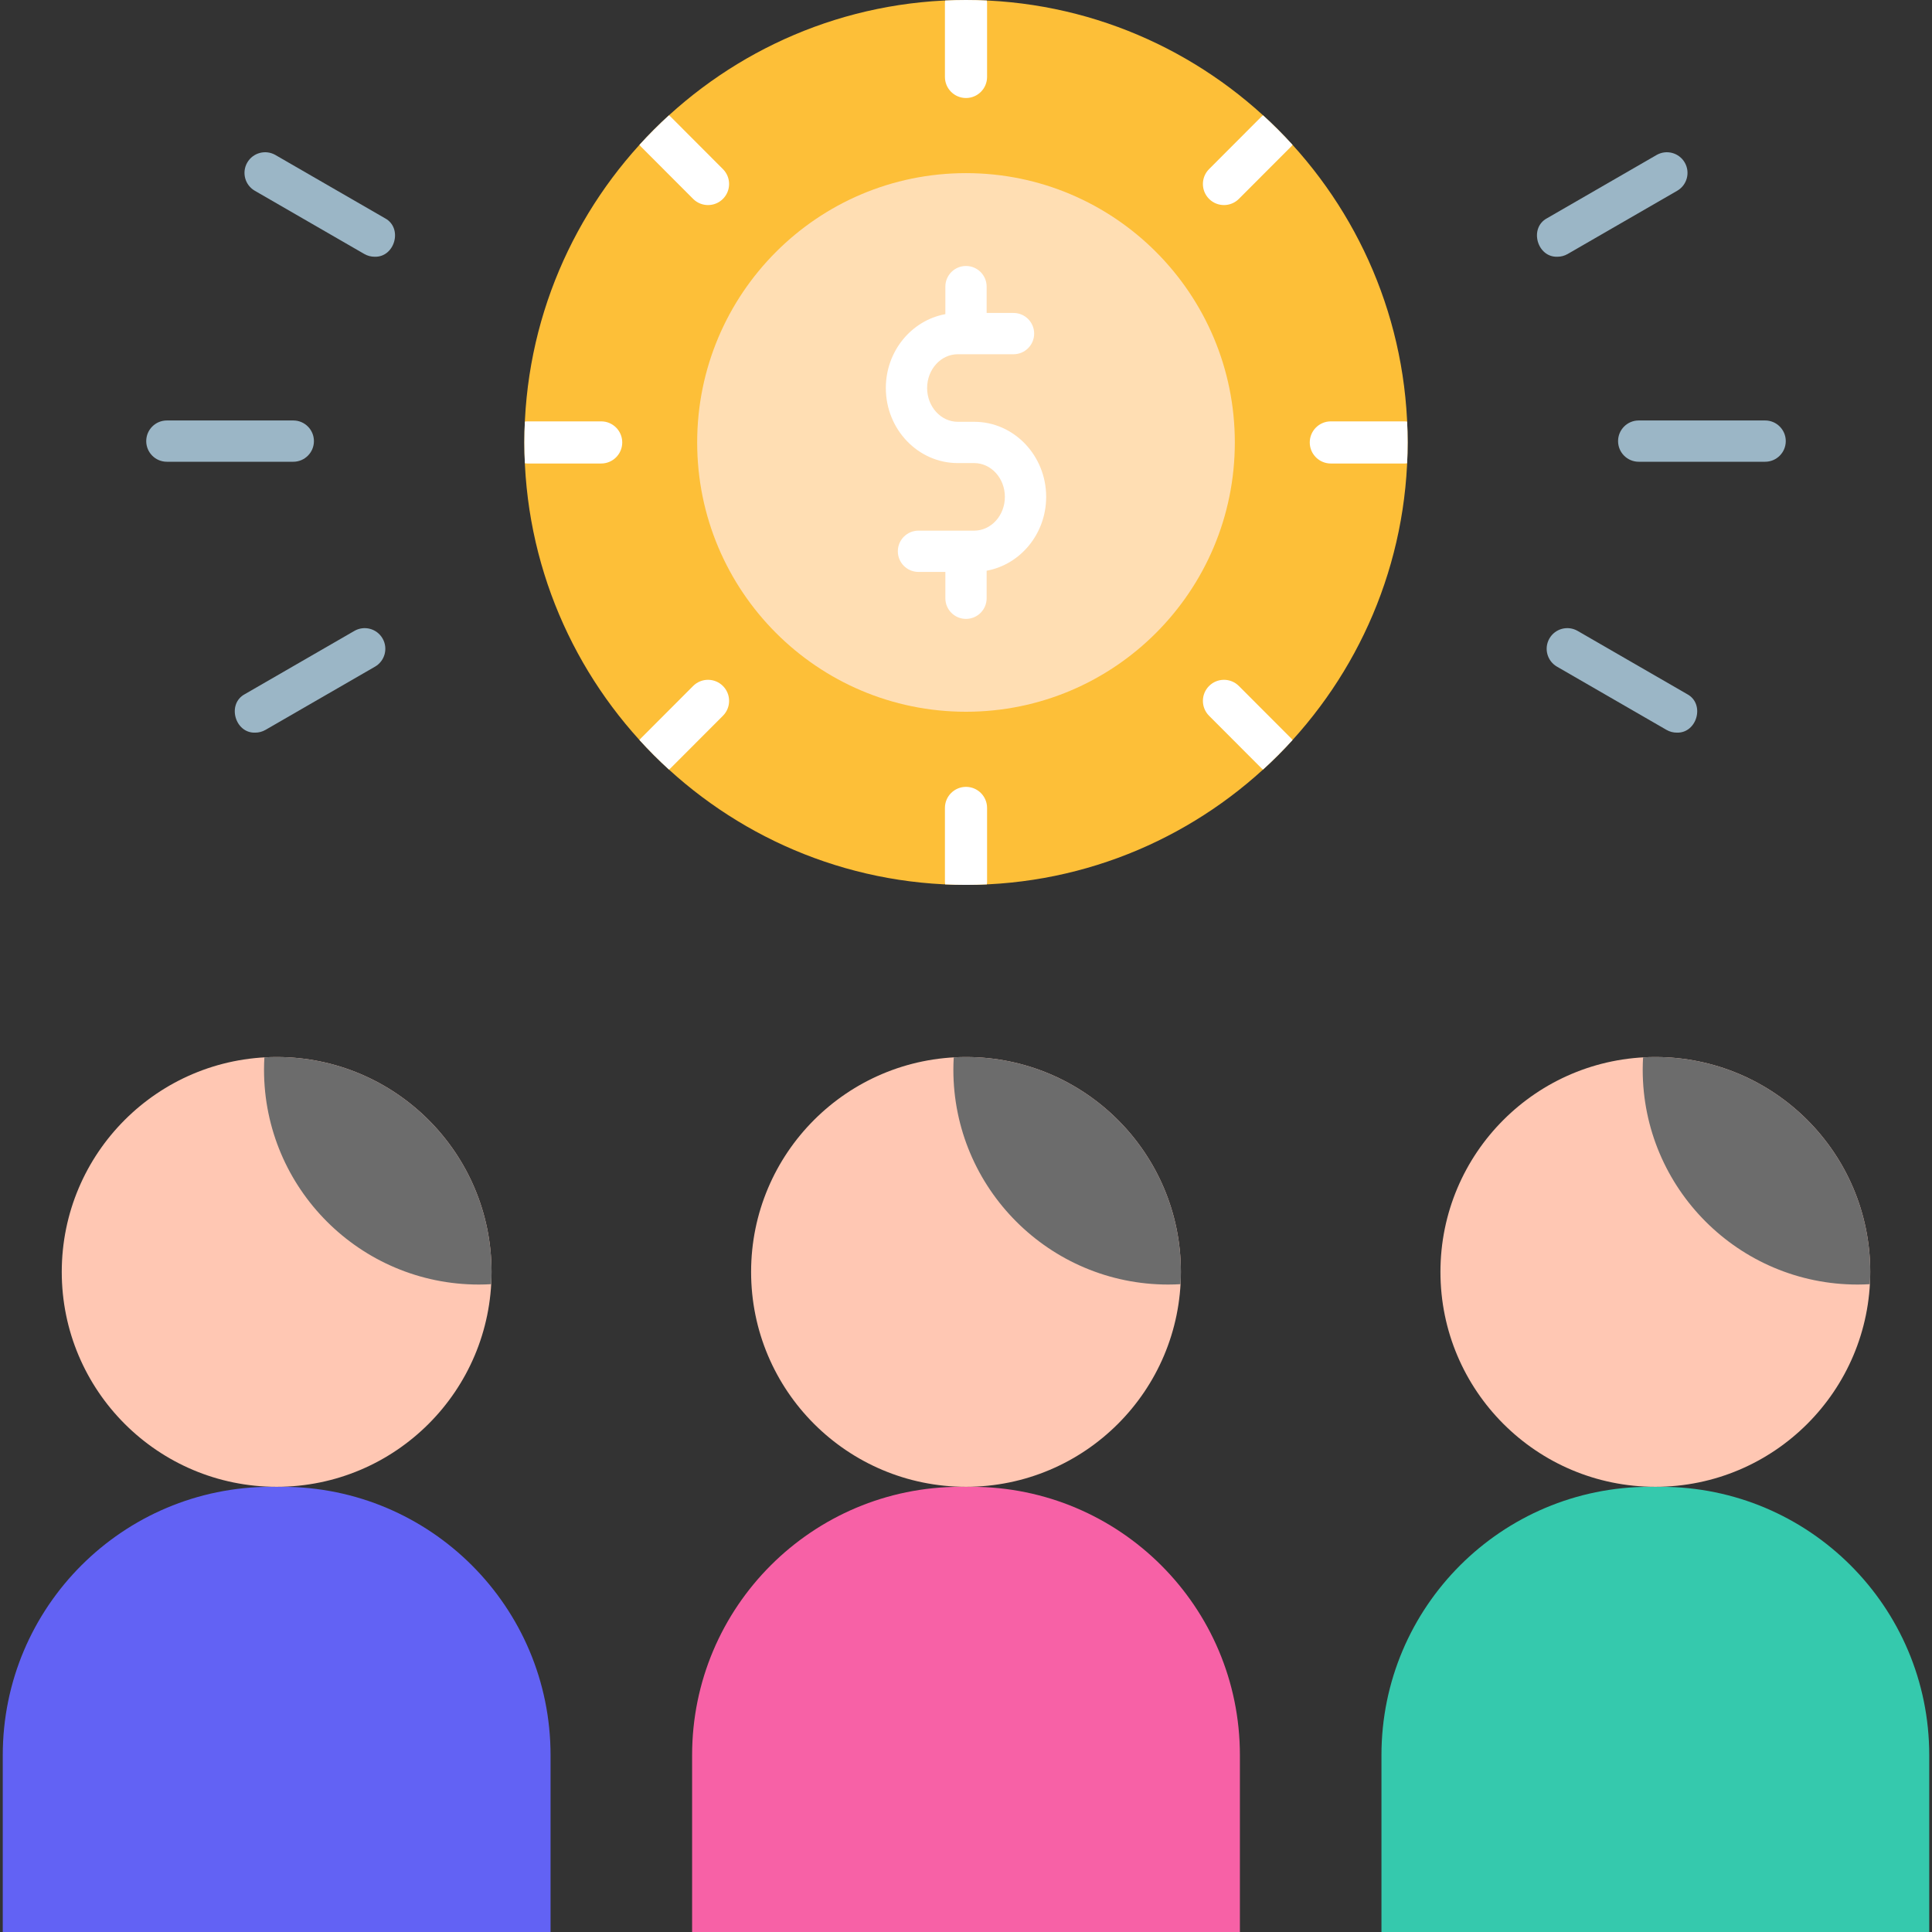 <svg id="Layer_1" enable-background="new 0 0 468 468" height="512" viewBox="0 0 468 468" width="512" xmlns="http://www.w3.org/2000/svg"><rect x="0" y="0" width="468" height="468" fill="#333333" stroke="none"/><g><g><g><g><path d="m234 214.349c-58.989 0-106.98-48.078-106.98-107.175s47.991-107.174 106.98-107.174 106.98 48.078 106.98 107.175-47.991 107.174-106.98 107.174z" fill="#fdbf38"/></g><g><ellipse cx="234" cy="107.175" fill="#ffdeb3" rx="65.119" ry="65.237"/></g><path d="m253.419 120.358c0-10.026-7.817-18.183-17.425-18.183h-3.987c-4.094 0-7.425-3.671-7.425-8.183s3.331-8.183 7.425-8.183h13.503c2.761 0 5-2.239 5-5s-2.239-5-5-5h-6.51v-6.378c0-2.761-2.239-5-5-5s-5 2.239-5 5v6.668c-8.178 1.493-14.419 8.938-14.419 17.893 0 10.026 7.817 18.183 17.425 18.183h3.987c4.094 0 7.425 3.671 7.425 8.183s-3.331 8.183-7.425 8.183h-13.503c-2.761 0-5 2.239-5 5s2.239 5 5 5h6.51v6.378c0 2.761 2.239 5 5 5s5-2.239 5-5v-6.668c8.178-1.494 14.419-8.939 14.419-17.893z" fill="#fff"/></g><g><g><path d="m228.896 18.639c0 2.818 2.285 5.104 5.104 5.104s5.104-2.285 5.104-5.104v-17.982c0-.183-.035-.356-.054-.534-1.674-.079-3.357-.123-5.05-.123s-3.376.044-5.05.123c-.019.178-.054.351-.054.534z" fill="#fff"/></g><g><path d="m167.898 48.176c.997.999 2.304 1.498 3.612 1.498 1.305 0 2.609-.497 3.605-1.492 1.995-1.991 1.998-5.223.006-7.217l-12.692-12.715c-.12-.12-.257-.21-.386-.315-2.49 2.272-4.874 4.659-7.141 7.154.102.124.188.256.303.372z" fill="#fff"/></g><g><path d="m145.625 112.278c2.818 0 5.104-2.285 5.104-5.104 0-2.818-2.285-5.104-5.104-5.104h-17.95c-.183 0-.355.035-.533.054-.078 1.674-.122 3.357-.122 5.049 0 1.693.044 3.376.122 5.05.178.019.35.054.533.054h17.95z" fill="#fff"/></g><g><path d="m175.121 173.384c1.992-1.995 1.989-5.226-.006-7.217s-5.227-1.99-7.217.006l-12.693 12.716c-.115.116-.201.248-.303.372 2.268 2.495 4.651 4.883 7.141 7.154.128-.106.265-.195.385-.315z" fill="#fff"/></g><g><path d="m239.104 195.71c0-2.818-2.285-5.104-5.104-5.104s-5.104 2.285-5.104 5.104v17.983c0 .183.035.356.054.534 1.674.078 3.357.123 5.05.123s3.376-.044 5.05-.123c.019-.178.054-.351.054-.534z" fill="#fff"/></g><g><path d="m300.102 166.173c-1.991-1.995-5.222-1.998-7.217-.006-1.995 1.991-1.998 5.222-.006 7.217l12.693 12.716c.12.12.257.21.385.315 2.49-2.272 4.874-4.659 7.141-7.154-.102-.124-.188-.256-.303-.372z" fill="#fff"/></g><g><path d="m322.375 102.071c-2.818 0-5.104 2.285-5.104 5.104 0 2.818 2.285 5.104 5.104 5.104h17.95c.183 0 .355-.035.533-.054.078-1.674.122-3.357.122-5.05s-.044-3.376-.122-5.049c-.178-.019-.35-.054-.533-.054h-17.95z" fill="#fff"/></g><g><path d="m292.879 40.965c-1.992 1.995-1.989 5.226.006 7.217.996.995 2.301 1.492 3.605 1.492 1.307 0 2.615-.499 3.612-1.498l12.693-12.716c.116-.116.201-.248.303-.372-2.268-2.495-4.651-4.883-7.141-7.154-.128.106-.266.195-.385.315z" fill="#fff"/></g></g></g><g><g><g><path d="m427.577 111.853h-30.621c-2.761 0-5-2.239-5-5s2.239-5 5-5h30.621c2.761 0 5 2.239 5 5s-2.239 5-5 5z" fill="#9bb6c6"/></g><g><path d="m377.263 62.191c-4.911.187-6.934-6.975-2.505-9.331l26.519-15.311c2.393-1.38 5.45-.561 6.83 1.83 1.381 2.392.562 5.449-1.83 6.83l-26.519 15.311c-.787.455-1.647.671-2.495.671z" fill="#9bb6c6"/></g><g><path d="m406.173 177.471c-.848 0-1.708-.216-2.495-.671l-26.519-15.311c-2.392-1.381-3.211-4.438-1.83-6.83 1.38-2.392 4.438-3.211 6.83-1.83l26.519 15.311c4.43 2.357 2.405 9.518-2.505 9.331z" fill="#9bb6c6"/></g></g><g><g><path d="m71.044 111.853h-30.621c-2.761 0-5-2.239-5-5s2.239-5 5-5h30.621c2.761 0 5 2.239 5 5s-2.238 5-5 5z" fill="#9bb6c6"/></g><g><path d="m90.737 62.191c-.848 0-1.708-.216-2.495-.671l-26.518-15.311c-2.392-1.381-3.211-4.438-1.83-6.83 1.38-2.391 4.438-3.211 6.83-1.83l26.518 15.311c4.43 2.357 2.405 9.518-2.505 9.331z" fill="#9bb6c6"/></g><g><path d="m61.827 177.471c-4.911.187-6.934-6.975-2.505-9.331l26.519-15.311c2.393-1.381 5.45-.561 6.83 1.83 1.381 2.392.562 5.449-1.83 6.83l-26.519 15.311c-.788.455-1.647.671-2.495.671z" fill="#9bb6c6"/></g></g></g><g><g><g><path d="m300.346 468h-132.692v-42.841c0-35.898 29.101-65 65-65h2.693c35.898 0 65 29.101 65 65v42.841z" fill="#f761a6"/></g><g><circle cx="234" cy="308.103" fill="#ffc7b3" r="52.056"/></g><g><path d="m234 256.046c-.998 0-1.988.035-2.972.09-.055.984-.09 1.974-.09 2.972 0 28.75 23.306 52.056 52.056 52.056.998 0 1.988-.035 2.972-.09.055-.984.09-1.974.09-2.972 0-28.749-23.306-52.056-52.056-52.056z" fill="#6c6c6c"/></g></g><g><g><path d="m467.33 468h-132.692v-42.841c0-35.898 29.101-65 65-65h2.693c35.898 0 65 29.101 65 65v42.841z" fill="#35c9ad"/></g><g><circle cx="400.984" cy="308.103" fill="#ffc7b3" r="52.056"/></g><g><path d="m400.984 256.046c-.998 0-1.988.035-2.972.09-.055.984-.09 1.974-.09 2.972 0 28.75 23.306 52.056 52.056 52.056.998 0 1.988-.035 2.972-.09.055-.984.09-1.974.09-2.972 0-28.749-23.306-52.056-52.056-52.056z" fill="#6c6c6c"/></g></g><g><g><path d="m133.362 468h-132.692v-42.841c0-35.898 29.101-65 65-65h2.693c35.898 0 65 29.101 65 65v42.841z" fill="#6262f4"/></g><g><circle cx="67.016" cy="308.103" fill="#ffc7b3" r="52.056"/></g><g><path d="m67.016 256.046c-.998 0-1.988.035-2.972.09-.055.984-.09 1.974-.09 2.972 0 28.75 23.306 52.056 52.056 52.056.998 0 1.988-.035 2.972-.09.055-.984.09-1.974.09-2.972 0-28.749-23.306-52.056-52.056-52.056z" fill="#6c6c6c"/></g></g></g></g></svg>